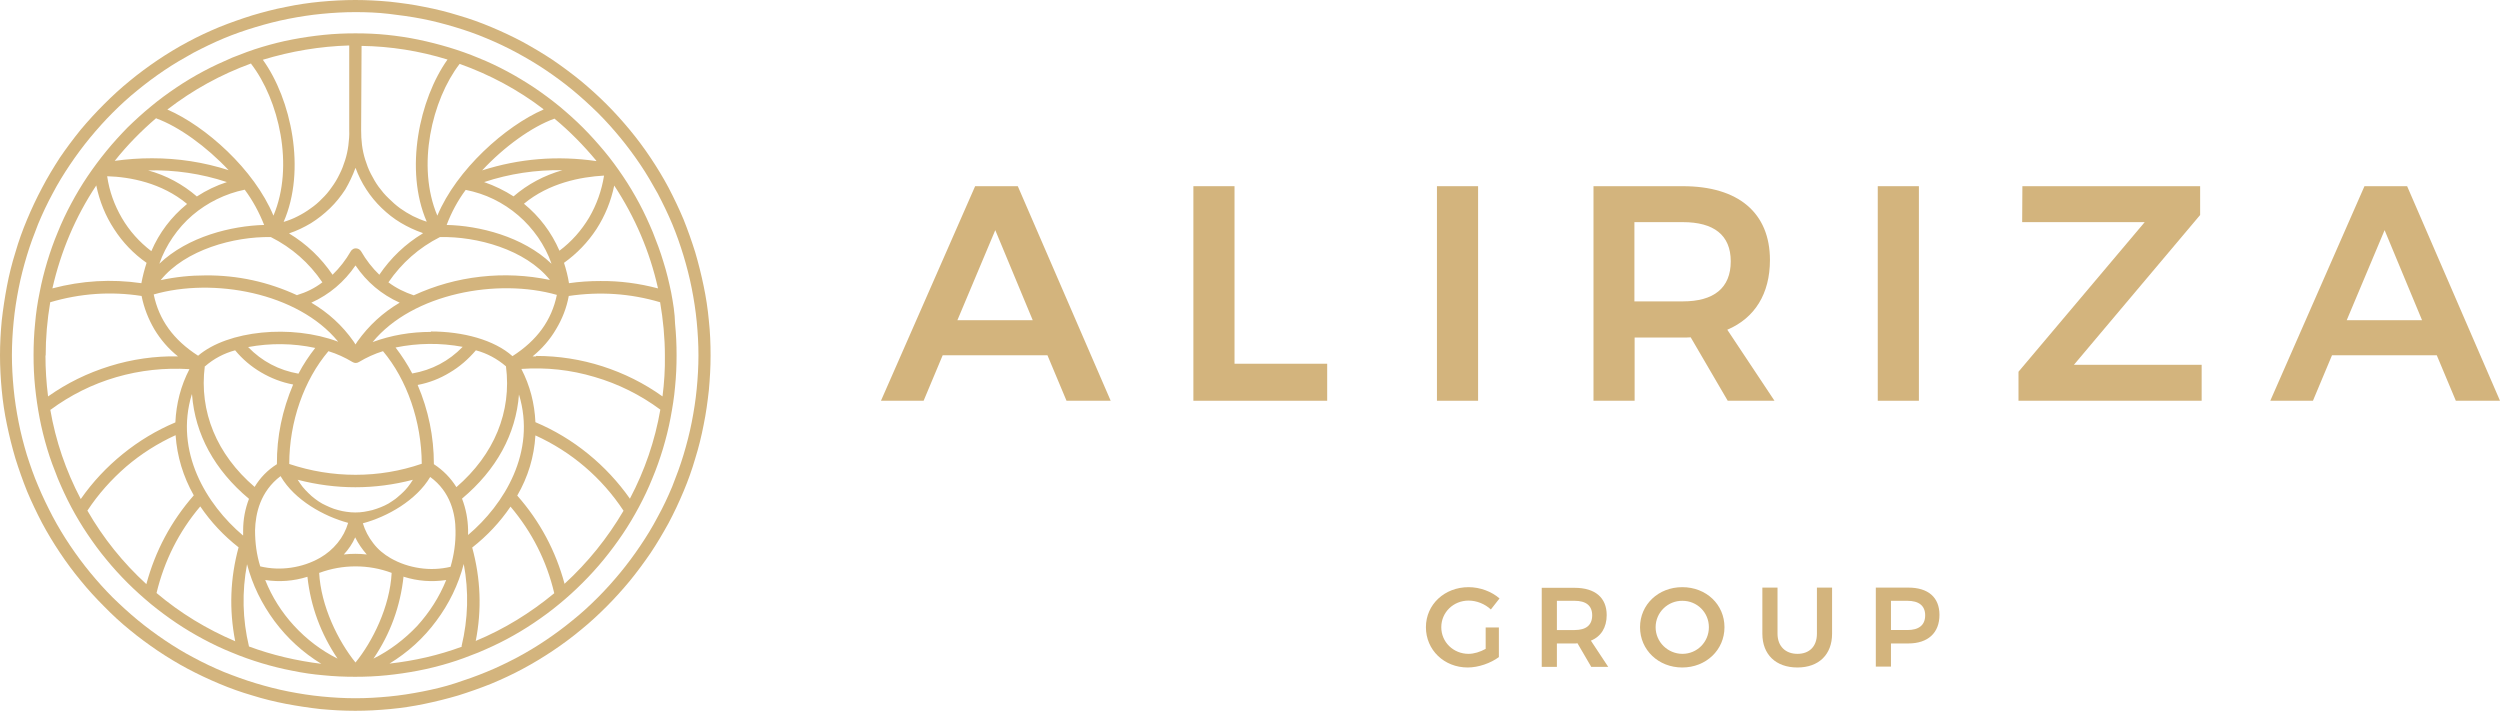 <?xml version="1.0" encoding="utf-8"?>
<!-- Generator: Adobe Illustrator 24.3.0, SVG Export Plug-In . SVG Version: 6.00 Build 0)  -->
<svg version="1.1" id="Layer_1" xmlns="http://www.w3.org/2000/svg" xmlns:xlink="http://www.w3.org/1999/xlink" x="0px" y="0px"
	 viewBox="0 0 115.47 32.82" style="enable-background:new 0 0 115.47 32.82;" xml:space="preserve">
<style type="text/css">
	.st0{fill:#D3B47D;}
</style>
<g>
	<path class="st0" d="M16.41,16.42c0-0.01,0-0.01,0-0.02c0,0,0,0,0,0L16.41,16.42z"/>
	<path class="st0" d="M32.74,14.8c-0.05-0.54-0.13-1.07-0.24-1.59c-0.11-0.53-0.24-1.05-0.39-1.56c-0.16-0.51-0.34-1.02-0.54-1.52
		c-0.21-0.5-0.44-0.98-0.69-1.46c-0.25-0.47-0.53-0.93-0.83-1.38c-0.3-0.45-0.62-0.88-0.96-1.29s-0.7-0.81-1.08-1.19
		c-0.38-0.38-0.78-0.74-1.19-1.08c-0.42-0.34-0.85-0.66-1.29-0.96c-0.45-0.3-0.91-0.57-1.38-0.83c-0.47-0.25-0.96-0.48-1.46-0.69
		c-0.5-0.21-1-0.39-1.52-0.54c-0.51-0.16-1.04-0.29-1.56-0.39c-0.53-0.11-1.06-0.18-1.59-0.24C17.48,0.03,16.95,0,16.41,0
		c-0.54,0-1.07,0.03-1.61,0.08c-0.53,0.05-1.07,0.13-1.59,0.24c-0.53,0.1-1.05,0.24-1.56,0.39c-0.51,0.16-1.02,0.34-1.52,0.54
		c-0.5,0.21-0.98,0.43-1.46,0.69C8.2,2.19,7.74,2.47,7.29,2.77C6.85,3.07,6.41,3.39,6,3.73c-0.42,0.34-0.81,0.7-1.19,1.08
		C4.43,5.19,4.07,5.58,3.72,6C3.38,6.42,3.06,6.85,2.76,7.29C2.47,7.74,2.19,8.2,1.94,8.68c-0.25,0.47-0.48,0.96-0.69,1.46
		c-0.21,0.5-0.39,1-0.54,1.52c-0.16,0.51-0.29,1.03-0.39,1.56c-0.1,0.53-0.18,1.06-0.24,1.59C0.03,15.34,0,15.88,0,16.41
		c0,0.54,0.03,1.07,0.08,1.61c0.05,0.53,0.13,1.07,0.24,1.59c0.11,0.53,0.24,1.05,0.39,1.56c0.16,0.51,0.34,1.02,0.54,1.52
		c0.21,0.5,0.44,0.98,0.69,1.46c0.25,0.47,0.53,0.93,0.83,1.38c0.3,0.45,0.62,0.88,0.96,1.29c0.34,0.42,0.7,0.81,1.08,1.19
		C5.19,28.4,5.58,28.76,6,29.1c0.41,0.34,0.85,0.66,1.29,0.96c0.45,0.3,0.91,0.58,1.38,0.83c0.47,0.25,0.96,0.48,1.46,0.69
		c0.5,0.21,1,0.39,1.52,0.54c0.51,0.16,1.04,0.29,1.56,0.39c0.53,0.1,1.06,0.18,1.59,0.24c0.54,0.05,1.07,0.08,1.61,0.08
		c0.54,0,1.07-0.03,1.61-0.08c0.53-0.05,1.07-0.13,1.59-0.24c0.53-0.11,1.05-0.24,1.56-0.39c0.51-0.16,1.02-0.34,1.52-0.54
		c0.5-0.21,0.98-0.43,1.46-0.69c0.47-0.25,0.93-0.53,1.38-0.83c0.45-0.3,0.88-0.62,1.29-0.96c0.42-0.34,0.81-0.7,1.19-1.08
		c0.38-0.38,0.74-0.78,1.08-1.19c0.34-0.42,0.66-0.85,0.96-1.29c0.3-0.45,0.57-0.91,0.83-1.38c0.25-0.47,0.48-0.96,0.69-1.46
		c0.21-0.5,0.39-1,0.54-1.52c0.16-0.51,0.29-1.04,0.39-1.56c0.11-0.53,0.18-1.06,0.24-1.59c0.05-0.54,0.08-1.07,0.08-1.61
		C32.82,15.88,32.8,15.34,32.74,14.8 M32.18,17.96c-0.05,0.52-0.13,1.03-0.23,1.54c-0.1,0.51-0.23,1.01-0.38,1.51
		c-0.15,0.5-0.33,0.98-0.52,1.46c-0.2,0.48-0.42,0.95-0.67,1.4c-0.24,0.46-0.51,0.9-0.8,1.33c-0.29,0.43-0.6,0.85-0.93,1.25
		s-0.68,0.79-1.04,1.15c-0.37,0.37-0.75,0.72-1.15,1.04c-0.4,0.33-0.82,0.64-1.25,0.93s-0.88,0.56-1.33,0.8
		c-0.46,0.24-0.93,0.47-1.4,0.66c-0.48,0.2-0.97,0.37-1.46,0.53s-1,0.28-1.51,0.38c-0.51,0.1-1.02,0.18-1.54,0.23
		c-0.52,0.05-1.03,0.08-1.55,0.08c-0.52,0-1.04-0.03-1.55-0.08c-0.52-0.05-1.03-0.13-1.54-0.23c-0.51-0.1-1.01-0.23-1.51-0.38
		c-0.5-0.15-0.99-0.33-1.47-0.52c-0.48-0.2-0.95-0.42-1.41-0.67c-0.46-0.24-0.9-0.51-1.33-0.8c-0.43-0.29-0.85-0.6-1.25-0.93
		c-0.4-0.33-0.78-0.68-1.15-1.04c-0.37-0.37-0.71-0.75-1.04-1.15c-0.33-0.4-0.64-0.82-0.93-1.25c-0.29-0.43-0.56-0.88-0.8-1.33
		c-0.24-0.46-0.47-0.93-0.67-1.41C1.57,22,1.4,21.51,1.24,21.01c-0.15-0.5-0.28-1-0.38-1.51c-0.1-0.51-0.18-1.02-0.23-1.54
		c-0.05-0.52-0.08-1.04-0.08-1.55c0-0.52,0.03-1.04,0.08-1.55c0.05-0.52,0.13-1.03,0.23-1.54c0.1-0.51,0.23-1.01,0.38-1.51
		c0.15-0.5,0.33-0.98,0.52-1.46c0.2-0.48,0.42-0.95,0.67-1.41c0.24-0.46,0.51-0.9,0.8-1.33c0.29-0.43,0.6-0.85,0.93-1.25
		c0.33-0.4,0.68-0.79,1.04-1.15c0.37-0.37,0.75-0.72,1.15-1.04c0.4-0.33,0.82-0.64,1.25-0.93c0.43-0.29,0.88-0.55,1.33-0.8
		c0.46-0.24,0.93-0.47,1.41-0.67c0.48-0.2,0.97-0.37,1.47-0.52c0.5-0.15,1-0.28,1.51-0.38c0.51-0.1,1.02-0.18,1.54-0.23
		c0.52-0.05,1.03-0.08,1.55-0.08c0.52,0,1.04,0.02,1.55,0.08s1.03,0.13,1.54,0.23c0.51,0.1,1.01,0.23,1.51,0.38
		c0.5,0.15,0.99,0.32,1.46,0.52c0.48,0.2,0.95,0.42,1.41,0.67c0.46,0.25,0.9,0.51,1.33,0.8c0.43,0.29,0.85,0.6,1.25,0.93
		c0.4,0.33,0.78,0.68,1.15,1.04c0.37,0.37,0.71,0.75,1.04,1.15c0.33,0.4,0.64,0.82,0.93,1.25c0.29,0.43,0.55,0.88,0.8,1.33
		c0.24,0.46,0.47,0.93,0.67,1.41c0.2,0.48,0.37,0.97,0.52,1.46c0.15,0.5,0.28,1,0.38,1.51c0.1,0.51,0.18,1.02,0.23,1.54
		c0.05,0.52,0.08,1.03,0.08,1.55C32.26,16.93,32.23,17.45,32.18,17.96"/>
	<path class="st0" d="M31,13.51c-0.1-0.48-0.21-0.95-0.36-1.42c-0.14-0.47-0.31-0.92-0.49-1.37c-0.19-0.45-0.39-0.89-0.62-1.32
		c-0.23-0.43-0.48-0.85-0.75-1.25c-0.27-0.4-0.56-0.8-0.87-1.17s-0.64-0.74-0.98-1.08c-0.35-0.35-0.71-0.67-1.08-0.98
		c-0.38-0.31-0.77-0.6-1.17-0.87c-0.41-0.27-0.82-0.52-1.25-0.75c-0.43-0.23-0.87-0.44-1.32-0.62c-0.45-0.19-0.91-0.35-1.37-0.49
		c-0.47-0.14-0.94-0.26-1.42-0.36c-0.48-0.1-0.96-0.17-1.44-0.22c-0.48-0.05-0.97-0.07-1.46-0.07c-0.49,0-0.97,0.02-1.46,0.07
		c-0.49,0.05-0.97,0.12-1.44,0.21c-0.48,0.09-0.95,0.21-1.42,0.35c-0.47,0.14-0.92,0.31-1.37,0.49C10.27,2.86,9.83,3.06,9.4,3.29
		C8.97,3.52,8.55,3.77,8.15,4.04c-0.4,0.27-0.8,0.56-1.17,0.87C6.6,5.22,6.24,5.55,5.89,5.89C5.55,6.24,5.22,6.6,4.91,6.98
		s-0.6,0.77-0.87,1.17C3.77,8.55,3.52,8.97,3.29,9.4c-0.23,0.43-0.44,0.87-0.62,1.32c-0.19,0.45-0.35,0.91-0.49,1.37
		c-0.14,0.47-0.26,0.94-0.35,1.42c-0.1,0.48-0.17,0.96-0.21,1.44c-0.05,0.49-0.07,0.97-0.07,1.46s0.02,0.97,0.07,1.46
		c0.05,0.49,0.12,0.97,0.21,1.44s0.21,0.95,0.35,1.42c0.14,0.47,0.31,0.92,0.49,1.37c0.19,0.45,0.39,0.89,0.62,1.32
		c0.23,0.43,0.48,0.85,0.75,1.25c0.27,0.4,0.56,0.8,0.87,1.17c0.31,0.38,0.64,0.74,0.98,1.08c0.35,0.35,0.71,0.67,1.08,0.98
		c0.38,0.31,0.77,0.6,1.17,0.87c0.4,0.27,0.82,0.52,1.25,0.75c0.43,0.23,0.87,0.44,1.32,0.62c0.45,0.19,0.91,0.35,1.37,0.49
		c0.47,0.14,0.94,0.26,1.42,0.35c0.48,0.1,0.96,0.17,1.44,0.21c0.49,0.05,0.97,0.07,1.46,0.07c0.49,0,0.97-0.02,1.46-0.07
		c0.49-0.05,0.97-0.12,1.44-0.21c0.48-0.09,0.95-0.21,1.42-0.35c0.47-0.14,0.92-0.31,1.37-0.49c0.45-0.19,0.89-0.39,1.32-0.62
		c0.43-0.23,0.85-0.48,1.25-0.75c0.4-0.27,0.8-0.56,1.17-0.87c0.38-0.31,0.74-0.64,1.08-0.98c0.34-0.34,0.67-0.7,0.98-1.08
		c0.31-0.38,0.6-0.77,0.87-1.17c0.27-0.4,0.52-0.82,0.75-1.25c0.23-0.43,0.44-0.87,0.62-1.32c0.19-0.45,0.35-0.91,0.49-1.37
		c0.14-0.47,0.26-0.94,0.35-1.42s0.17-0.96,0.21-1.44c0.05-0.49,0.07-0.97,0.07-1.46c0-0.49-0.02-0.97-0.07-1.46
		C31.17,14.47,31.09,13.99,31,13.51 M28.37,8.57c0.96,1.46,1.64,3.04,2.02,4.74v0.01c-0.87-0.23-1.76-0.35-2.66-0.34
		c-0.49,0-0.97,0.03-1.45,0.1c-0.05-0.32-0.13-0.63-0.23-0.94c0.6-0.43,1.1-0.95,1.5-1.56C27.95,9.96,28.22,9.29,28.37,8.57
		 M27.21,10.05c-0.36,0.6-0.81,1.11-1.37,1.53c-0.37-0.85-0.92-1.58-1.64-2.17c1.16-0.96,2.62-1.24,3.7-1.3
		C27.79,8.8,27.56,9.45,27.21,10.05 M10.02,9.2c0.41-0.2,0.84-0.35,1.29-0.44v0.01c0.37,0.5,0.66,1.04,0.89,1.62
		c-1.5,0.04-3.52,0.53-4.84,1.79c0.15-0.43,0.36-0.84,0.62-1.22c0.26-0.38,0.56-0.72,0.91-1.02C9.23,9.65,9.61,9.4,10.02,9.2
		 M6.84,7.87c1.24-0.03,2.46,0.15,3.64,0.54C9.99,8.57,9.53,8.79,9.1,9.07v0.01C8.44,8.51,7.68,8.1,6.84,7.87 M22.8,9.2
		c0.41,0.2,0.79,0.45,1.14,0.75c0.35,0.3,0.65,0.64,0.91,1.01c0.26,0.38,0.47,0.78,0.62,1.21v0.01c-1.32-1.26-3.35-1.76-4.84-1.79
		c0.22-0.58,0.51-1.12,0.88-1.62C21.96,8.86,22.39,9,22.8,9.2 M22.36,8.41L22.36,8.41C22.36,8.41,22.36,8.41,22.36,8.41
		c1.18-0.39,2.39-0.57,3.62-0.55c-0.84,0.24-1.6,0.64-2.26,1.21C23.3,8.8,22.85,8.58,22.36,8.41C22.37,8.41,22.36,8.41,22.36,8.41
		 M25.4,12.93L25.4,12.93c-1.06-0.22-2.12-0.27-3.2-0.15c-1.08,0.12-2.11,0.41-3.09,0.86c-0.42-0.14-0.81-0.33-1.17-0.6
		c0.62-0.9,1.41-1.6,2.38-2.09C22.02,10.91,24.27,11.52,25.4,12.93 M18.46,13.98L18.46,13.98c-0.78,0.46-1.43,1.06-1.95,1.79
		l-0.09,0.14c-0.03-0.04-0.06-0.09-0.09-0.14c-0.52-0.74-1.17-1.33-1.95-1.79c0.84-0.38,1.52-0.96,2.04-1.72
		C16.94,13.03,17.62,13.6,18.46,13.98 M19.48,21.42L19.48,21.42c-0.99,0.34-2.01,0.51-3.06,0.51c-1.05,0-2.07-0.17-3.06-0.5
		c0-1.95,0.68-3.88,1.81-5.21c0.39,0.12,0.76,0.29,1.11,0.5c0.1,0.06,0.2,0.06,0.3,0c0.35-0.21,0.72-0.38,1.11-0.5
		C18.8,17.54,19.47,19.47,19.48,21.42 M18.27,16.05L18.27,16.05c1.03-0.21,2.07-0.22,3.1-0.03c-0.64,0.66-1.42,1.07-2.33,1.23
		C18.82,16.83,18.56,16.43,18.27,16.05 M19.07,22.16c-0.07,0.11-0.14,0.22-0.23,0.33c-0.08,0.1-0.17,0.2-0.27,0.29
		c-0.1,0.09-0.2,0.18-0.3,0.26c-0.11,0.08-0.22,0.15-0.33,0.22c-0.12,0.07-0.24,0.12-0.36,0.17c-0.12,0.05-0.25,0.09-0.38,0.13
		c-0.13,0.03-0.26,0.06-0.39,0.08c-0.13,0.02-0.26,0.03-0.4,0.03c-0.13,0-0.27-0.01-0.4-0.03c-0.13-0.02-0.26-0.04-0.39-0.08
		c-0.13-0.03-0.26-0.08-0.38-0.13c-0.12-0.05-0.24-0.11-0.36-0.17c-0.12-0.07-0.23-0.14-0.33-0.22c-0.11-0.08-0.21-0.17-0.3-0.26
		c-0.1-0.09-0.18-0.19-0.27-0.29c-0.08-0.11-0.16-0.21-0.23-0.33C15.53,22.62,17.3,22.62,19.07,22.16 M13.79,17.26
		c-0.91-0.16-1.69-0.57-2.33-1.23c1.03-0.19,2.07-0.18,3.1,0.04c-0.29,0.37-0.55,0.76-0.77,1.18L13.79,17.26z M13.72,13.63
		l0.01,0.01c-1.34-0.62-2.75-0.93-4.23-0.92c-0.7,0-1.39,0.07-2.08,0.22c1.14-1.41,3.39-2.02,5.09-1.99
		c0.97,0.49,1.77,1.19,2.38,2.09C14.54,13.31,14.15,13.5,13.72,13.63 M15.61,15.77l0,0.01c-2.15-0.81-5.09-0.52-6.46,0.65
		c-1.14-0.73-1.81-1.66-2.05-2.83C9.84,12.81,13.75,13.51,15.61,15.77 M9.46,16.91l0.01,0.01c0.4-0.35,0.87-0.6,1.39-0.74
		c0.34,0.41,0.74,0.75,1.2,1.02c0.46,0.27,0.95,0.46,1.48,0.56c-0.5,1.18-0.76,2.4-0.75,3.68c-0.43,0.27-0.77,0.62-1.03,1.05
		C10.01,20.99,9.19,19.01,9.46,16.91 M12.96,21.99l0.01,0.02c0.64,1.09,1.99,1.84,3.11,2.14c-0.1,0.34-0.26,0.65-0.49,0.93
		s-0.49,0.5-0.8,0.68c-0.42,0.24-0.87,0.39-1.35,0.46c-0.48,0.07-0.95,0.05-1.42-0.06c-0.17-0.54-0.24-1.1-0.24-1.67
		C11.8,23.72,12.02,22.7,12.96,21.99 M16.41,24.81l0,0.02c0.14,0.28,0.32,0.54,0.53,0.78c-0.35-0.04-0.71-0.04-1.06,0
		C16.1,25.37,16.28,25.11,16.41,24.81 M16.76,24.17l0-0.02C16.76,24.15,16.76,24.16,16.76,24.17c1.13-0.3,2.47-1.06,3.11-2.14
		c0.94,0.68,1.17,1.72,1.17,2.48c0.01,0.57-0.07,1.12-0.23,1.67c-0.47,0.11-0.95,0.13-1.42,0.06c-0.48-0.07-0.93-0.22-1.35-0.46
		c-0.31-0.18-0.58-0.4-0.8-0.69C17.02,24.81,16.86,24.5,16.76,24.17C16.76,24.17,16.76,24.17,16.76,24.17 M20.04,21.44
		c0,0.01,0,0.01,0,0.02L20.04,21.44C20.04,21.44,20.04,21.44,20.04,21.44c0-1.27-0.25-2.49-0.75-3.66c0.53-0.1,1.02-0.29,1.48-0.57
		c0.46-0.27,0.86-0.62,1.21-1.03c0.52,0.14,0.98,0.39,1.39,0.74c0.27,2.1-0.54,4.07-2.29,5.58C20.82,22.08,20.47,21.72,20.04,21.44
		 M19.9,15.31l0,0.02c-0.92,0-1.82,0.15-2.69,0.47c1.86-2.26,5.78-2.96,8.51-2.18c-0.24,1.17-0.91,2.1-2.05,2.83
		C22.83,15.7,21.39,15.31,19.9,15.31 M27.54,7.42l0,0.02c-1.79-0.26-3.55-0.12-5.27,0.43c1.01-1.09,2.3-2.02,3.34-2.39
		C26.31,6.06,26.95,6.71,27.54,7.42 M21.23,2.95c1.4,0.5,2.69,1.19,3.87,2.09l0,0.02c-1.75,0.76-4.01,2.77-4.9,4.9
		C19.23,7.68,19.95,4.61,21.23,2.95 M16.7,2.12c1.35,0.02,2.67,0.23,3.97,0.63c-1.3,1.83-2,5.09-0.96,7.49
		c-0.22-0.07-0.44-0.16-0.64-0.26c-0.21-0.11-0.41-0.23-0.59-0.36c-0.19-0.14-0.36-0.29-0.53-0.46C17.78,9,17.63,8.82,17.49,8.63
		c-0.14-0.19-0.25-0.39-0.36-0.6s-0.19-0.43-0.26-0.65c-0.07-0.22-0.12-0.45-0.15-0.68s-0.04-0.46-0.04-0.7L16.7,2.12z M16.42,7.75
		c0.13,0.35,0.29,0.68,0.5,1c0.2,0.31,0.44,0.6,0.71,0.86c0.27,0.26,0.56,0.49,0.88,0.68c0.32,0.19,0.66,0.35,1.01,0.47l0.01,0.02
		c-0.81,0.49-1.48,1.13-2.01,1.91c-0.33-0.32-0.61-0.68-0.84-1.08c-0.03-0.04-0.06-0.08-0.1-0.1c-0.04-0.02-0.09-0.04-0.14-0.04
		c-0.05,0-0.1,0.01-0.14,0.04c-0.04,0.02-0.08,0.06-0.1,0.1c-0.23,0.4-0.51,0.76-0.84,1.08c-0.53-0.78-1.2-1.42-2.01-1.91
		c0.36-0.12,0.69-0.28,1.01-0.47c0.32-0.2,0.61-0.43,0.88-0.69c0.27-0.26,0.5-0.55,0.71-0.87C16.13,8.44,16.29,8.11,16.42,7.75
		 M16.13,2.1l0,0.02v3.9c0.01,0.23-0.01,0.46-0.04,0.7c-0.03,0.23-0.08,0.46-0.15,0.68c-0.07,0.22-0.15,0.44-0.26,0.65
		c-0.1,0.21-0.22,0.41-0.36,0.6c-0.13,0.19-0.28,0.37-0.45,0.53c-0.16,0.17-0.34,0.32-0.53,0.45c-0.19,0.14-0.39,0.26-0.59,0.36
		c-0.21,0.11-0.42,0.19-0.65,0.26c1.05-2.4,0.35-5.67-0.96-7.49C13.46,2.36,14.78,2.14,16.13,2.1 M11.6,2.93l0,0.02
		c1.28,1.66,2,4.72,1.03,7.01c-0.89-2.14-3.14-4.14-4.9-4.9C8.91,4.15,10.2,3.44,11.6,2.93 M7.22,5.45l0,0.02
		c1.03,0.37,2.32,1.3,3.34,2.39C9.41,7.49,8.23,7.31,7.02,7.31c-0.58,0-1.15,0.04-1.72,0.12C5.87,6.71,6.52,6.05,7.22,5.45
		 M8.63,9.41l0,0.02c-0.72,0.59-1.27,1.31-1.64,2.17c-0.55-0.42-1.01-0.93-1.36-1.53c-0.35-0.6-0.58-1.24-0.68-1.93
		C6.02,8.17,7.47,8.45,8.63,9.41 M4.45,8.56l0,0.02c0.15,0.72,0.42,1.39,0.82,2c0.4,0.62,0.9,1.14,1.5,1.56
		c-0.1,0.31-0.18,0.62-0.24,0.94c-1.38-0.2-2.75-0.12-4.11,0.24C2.81,11.61,3.48,10.02,4.45,8.56 M2.1,16.41l0.01,0.02
		c0-0.83,0.07-1.65,0.21-2.47c1.39-0.41,2.79-0.51,4.22-0.29c0.11,0.55,0.31,1.06,0.59,1.54c0.29,0.48,0.65,0.9,1.09,1.25
		c-1.07-0.02-2.12,0.13-3.15,0.45c-1.03,0.32-1.97,0.78-2.85,1.4C2.14,17.68,2.1,17.05,2.1,16.41 M2.32,18.91l0.01,0.02
		c0.92-0.68,1.94-1.19,3.04-1.51c1.1-0.32,2.23-0.44,3.38-0.37c-0.4,0.77-0.61,1.59-0.65,2.46c-0.88,0.37-1.69,0.86-2.43,1.46
		c-0.74,0.6-1.39,1.29-1.94,2.08C3.04,21.74,2.57,20.36,2.32,18.91 M6.76,26.98c-1.08-0.99-1.99-2.12-2.72-3.39c0,0,0,0,0,0
		l-0.01-0.02c0,0,0.01,0.01,0.01,0.01c0.5-0.76,1.1-1.43,1.79-2.03c0.69-0.59,1.45-1.07,2.28-1.45c0.07,0.99,0.35,1.91,0.84,2.78
		C7.9,24.08,7.17,25.45,6.76,26.98 M10.86,29.6l0.01,0.02c-1.32-0.56-2.54-1.3-3.64-2.23c0.36-1.49,1.03-2.83,2.02-4
		c0.49,0.72,1.08,1.35,1.77,1.89C10.63,26.71,10.58,28.15,10.86,29.6 M11.22,24.73c-1.69-1.43-3.17-3.87-2.36-6.52l0.01,0.02
		c0.14,1.83,1.04,3.48,2.63,4.81c-0.18,0.47-0.27,0.95-0.27,1.46V24.73z M11.5,29.86c0,0.01,0,0.01,0,0.02L11.5,29.86
		C11.5,29.86,11.5,29.86,11.5,29.86c-0.3-1.26-0.33-2.52-0.09-3.8c0.25,0.96,0.68,1.83,1.27,2.63c0.59,0.79,1.31,1.45,2.16,1.97
		C13.7,30.52,12.58,30.26,11.5,29.86 M13.58,28.9c-0.57-0.62-1.02-1.33-1.33-2.11c0,0,0,0,0,0l-0.01-0.02
		c0,0.01,0.01,0.01,0.01,0.02c0.66,0.1,1.31,0.05,1.95-0.15c0.15,1.38,0.62,2.63,1.39,3.78C14.83,30.04,14.16,29.53,13.58,28.9
		 M14.74,26.44l0.01,0.02c0.54-0.2,1.1-0.3,1.67-0.3c0.58,0,1.13,0.1,1.67,0.3c-0.08,1.56-0.88,3.17-1.67,4.14
		C15.62,29.61,14.82,28,14.74,26.44 M17.25,30.42c0.78-1.15,1.24-2.41,1.39-3.8l0.01,0.02c0.64,0.2,1.29,0.25,1.96,0.15
		c-0.32,0.79-0.77,1.49-1.34,2.12C18.68,29.53,18.01,30.04,17.25,30.42 M21.33,29.87c-1.08,0.4-2.19,0.65-3.34,0.78
		c0.85-0.52,1.57-1.17,2.16-1.97c0.59-0.79,1.02-1.67,1.27-2.63c0.24,1.27,0.2,2.54-0.1,3.79L21.33,29.87z M21.34,23.03
		C21.34,23.03,21.33,23.03,21.34,23.03l0-0.01C21.33,23.02,21.34,23.03,21.34,23.03c1.59-1.33,2.49-2.98,2.63-4.81
		c0.81,2.65-0.68,5.08-2.35,6.49v-0.24C21.61,23.98,21.52,23.5,21.34,23.03 M21.98,29.6l-0.01,0.02c0.29-1.46,0.23-2.9-0.16-4.33
		c0.69-0.54,1.28-1.17,1.77-1.89c0.99,1.17,1.67,2.51,2.02,4C24.5,28.31,23.3,29.05,21.98,29.6 M26.08,26.96v0.02
		c-0.41-1.53-1.14-2.9-2.19-4.09c0.5-0.86,0.78-1.79,0.84-2.78c0.83,0.38,1.59,0.86,2.28,1.45c0.69,0.59,1.29,1.27,1.79,2.03
		C28.06,24.85,27.15,25.98,26.08,26.96 M29.1,23.02v0.02c-0.55-0.78-1.19-1.47-1.94-2.08c-0.74-0.6-1.55-1.09-2.43-1.46
		c-0.04-0.87-0.25-1.69-0.65-2.46c1.15-0.08,2.27,0.04,3.38,0.37c1.1,0.32,2.12,0.83,3.04,1.51C30.25,20.36,29.78,21.73,29.1,23.02
		 M30.6,18.31c-0.85-0.61-1.78-1.07-2.77-1.39c-1-0.32-2.02-0.48-3.07-0.48v0.02H24.6c0.43-0.35,0.8-0.77,1.08-1.25
		c0.29-0.48,0.49-0.99,0.59-1.54c1.43-0.21,2.84-0.12,4.22,0.29c0.14,0.82,0.22,1.64,0.22,2.47C30.72,17.06,30.68,17.68,30.6,18.31"
		/>
	<path class="st0" d="M21.33,16.42C21.33,16.42,21.34,16.42,21.33,16.42c0-0.01,0-0.01,0-0.02V16.42z"/>
	<path class="st0" d="M12.24,16.42C12.24,16.42,12.24,16.42,12.24,16.42c0-0.01,0-0.01-0.01-0.02L12.24,16.42z"/>
	<path class="st0" d="M4.03,16.42C4.03,16.42,4.04,16.42,4.03,16.42c0-0.01,0-0.01-0.01-0.02L4.03,16.42z"/>
	<path class="st0" d="M20.04,16.42c0-0.01,0-0.01,0-0.02c0,0,0,0,0,0L20.04,16.42z"/>
	<path class="st0" d="M16.76,16.42C16.76,16.42,16.76,16.42,16.76,16.42c0-0.01,0-0.01-0.01-0.02L16.76,16.42z"/>
	<path class="st0" d="M22.36,16.42C22.36,16.41,22.37,16.41,22.36,16.42C22.37,16.41,22.36,16.41,22.36,16.42L22.36,16.42z"/>
</g>
<g>
	<path class="st0" d="M48.38,16.41h-4.84l-0.88,2.1h-1.97l4.35-9.91h1.97l4.29,9.91h-2.04L48.38,16.41z M47.7,14.79l-1.73-4.16
		l-1.75,4.16H47.7z"/>
	<polygon class="st0" points="57.02,8.6 57.02,16.8 61.3,16.8 61.3,18.51 55.12,18.51 55.12,8.6 	"/>
	<rect x="66.37" y="8.6" class="st0" width="1.9" height="9.91"/>
	<path class="st0" d="M79.8,18.51l-1.71-2.93c-0.11,0.01-0.23,0.01-0.35,0.01h-2.24v2.92h-1.9V8.6h4.13c2.56,0,4.02,1.23,4.02,3.41
		c0,1.56-0.7,2.68-1.97,3.22l2.18,3.28H79.8z M75.49,13.92h2.24c1.42,0,2.21-0.61,2.21-1.85c0-1.22-0.79-1.81-2.21-1.81h-2.24V13.92
		z"/>
	<rect x="86.73" y="8.6" class="st0" width="1.9" height="9.91"/>
	<polygon class="st0" points="101.62,8.6 101.62,9.93 95.79,16.85 101.69,16.85 101.69,18.51 93.23,18.51 93.23,17.17 99.06,10.26 
		93.4,10.26 93.41,8.6 	"/>
	<path class="st0" d="M112.55,16.41h-4.84l-0.88,2.1h-1.97l4.35-9.91h1.97l4.29,9.91h-2.04L112.55,16.41z M111.87,14.79l-1.73-4.16
		l-1.75,4.16H111.87z"/>
	<path class="st0" d="M68.62,28.98h0.61v1.37c-0.38,0.28-0.94,0.48-1.44,0.48c-1.09,0-1.93-0.81-1.93-1.86s0.86-1.85,1.97-1.85
		c0.53,0,1.06,0.2,1.43,0.52l-0.4,0.51c-0.28-0.26-0.66-0.41-1.03-0.41c-0.7,0-1.26,0.54-1.26,1.23c0,0.69,0.56,1.23,1.26,1.23
		c0.25,0,0.54-0.09,0.79-0.23V28.98z"/>
	<path class="st0" d="M73.49,30.79l-0.63-1.08c-0.04,0.01-0.08,0.01-0.13,0.01h-0.82v1.08h-0.7v-3.65h1.52
		c0.94,0,1.48,0.45,1.48,1.26c0,0.57-0.26,0.99-0.73,1.18l0.8,1.21H73.49z M71.91,29.1h0.82c0.52,0,0.81-0.22,0.81-0.68
		c0-0.45-0.29-0.67-0.81-0.67h-0.82V29.1z"/>
	<path class="st0" d="M79.65,28.97c0,1.05-0.85,1.86-1.95,1.86c-1.1,0-1.95-0.81-1.95-1.86c0-1.05,0.85-1.85,1.95-1.85
		C78.81,27.12,79.65,27.92,79.65,28.97 M76.47,28.97c0,0.69,0.57,1.23,1.24,1.23c0.67,0,1.22-0.54,1.22-1.23
		c0-0.69-0.55-1.22-1.22-1.22C77.04,27.74,76.47,28.28,76.47,28.97"/>
	<path class="st0" d="M83.02,30.2c0.55,0,0.9-0.34,0.9-0.93v-2.13h0.7v2.13c0,0.96-0.61,1.56-1.6,1.56c-1,0-1.62-0.6-1.62-1.56
		v-2.13h0.7v2.13C82.1,29.85,82.47,30.2,83.02,30.2"/>
	<path class="st0" d="M89.58,28.4c0,0.83-0.53,1.32-1.44,1.32h-0.8v1.07h-0.7v-3.65h1.5C89.06,27.14,89.58,27.59,89.58,28.4
		 M88.92,28.42c0-0.45-0.3-0.67-0.82-0.67h-0.76v1.35h0.76C88.62,29.1,88.92,28.88,88.92,28.42"/>
</g>
</svg>
